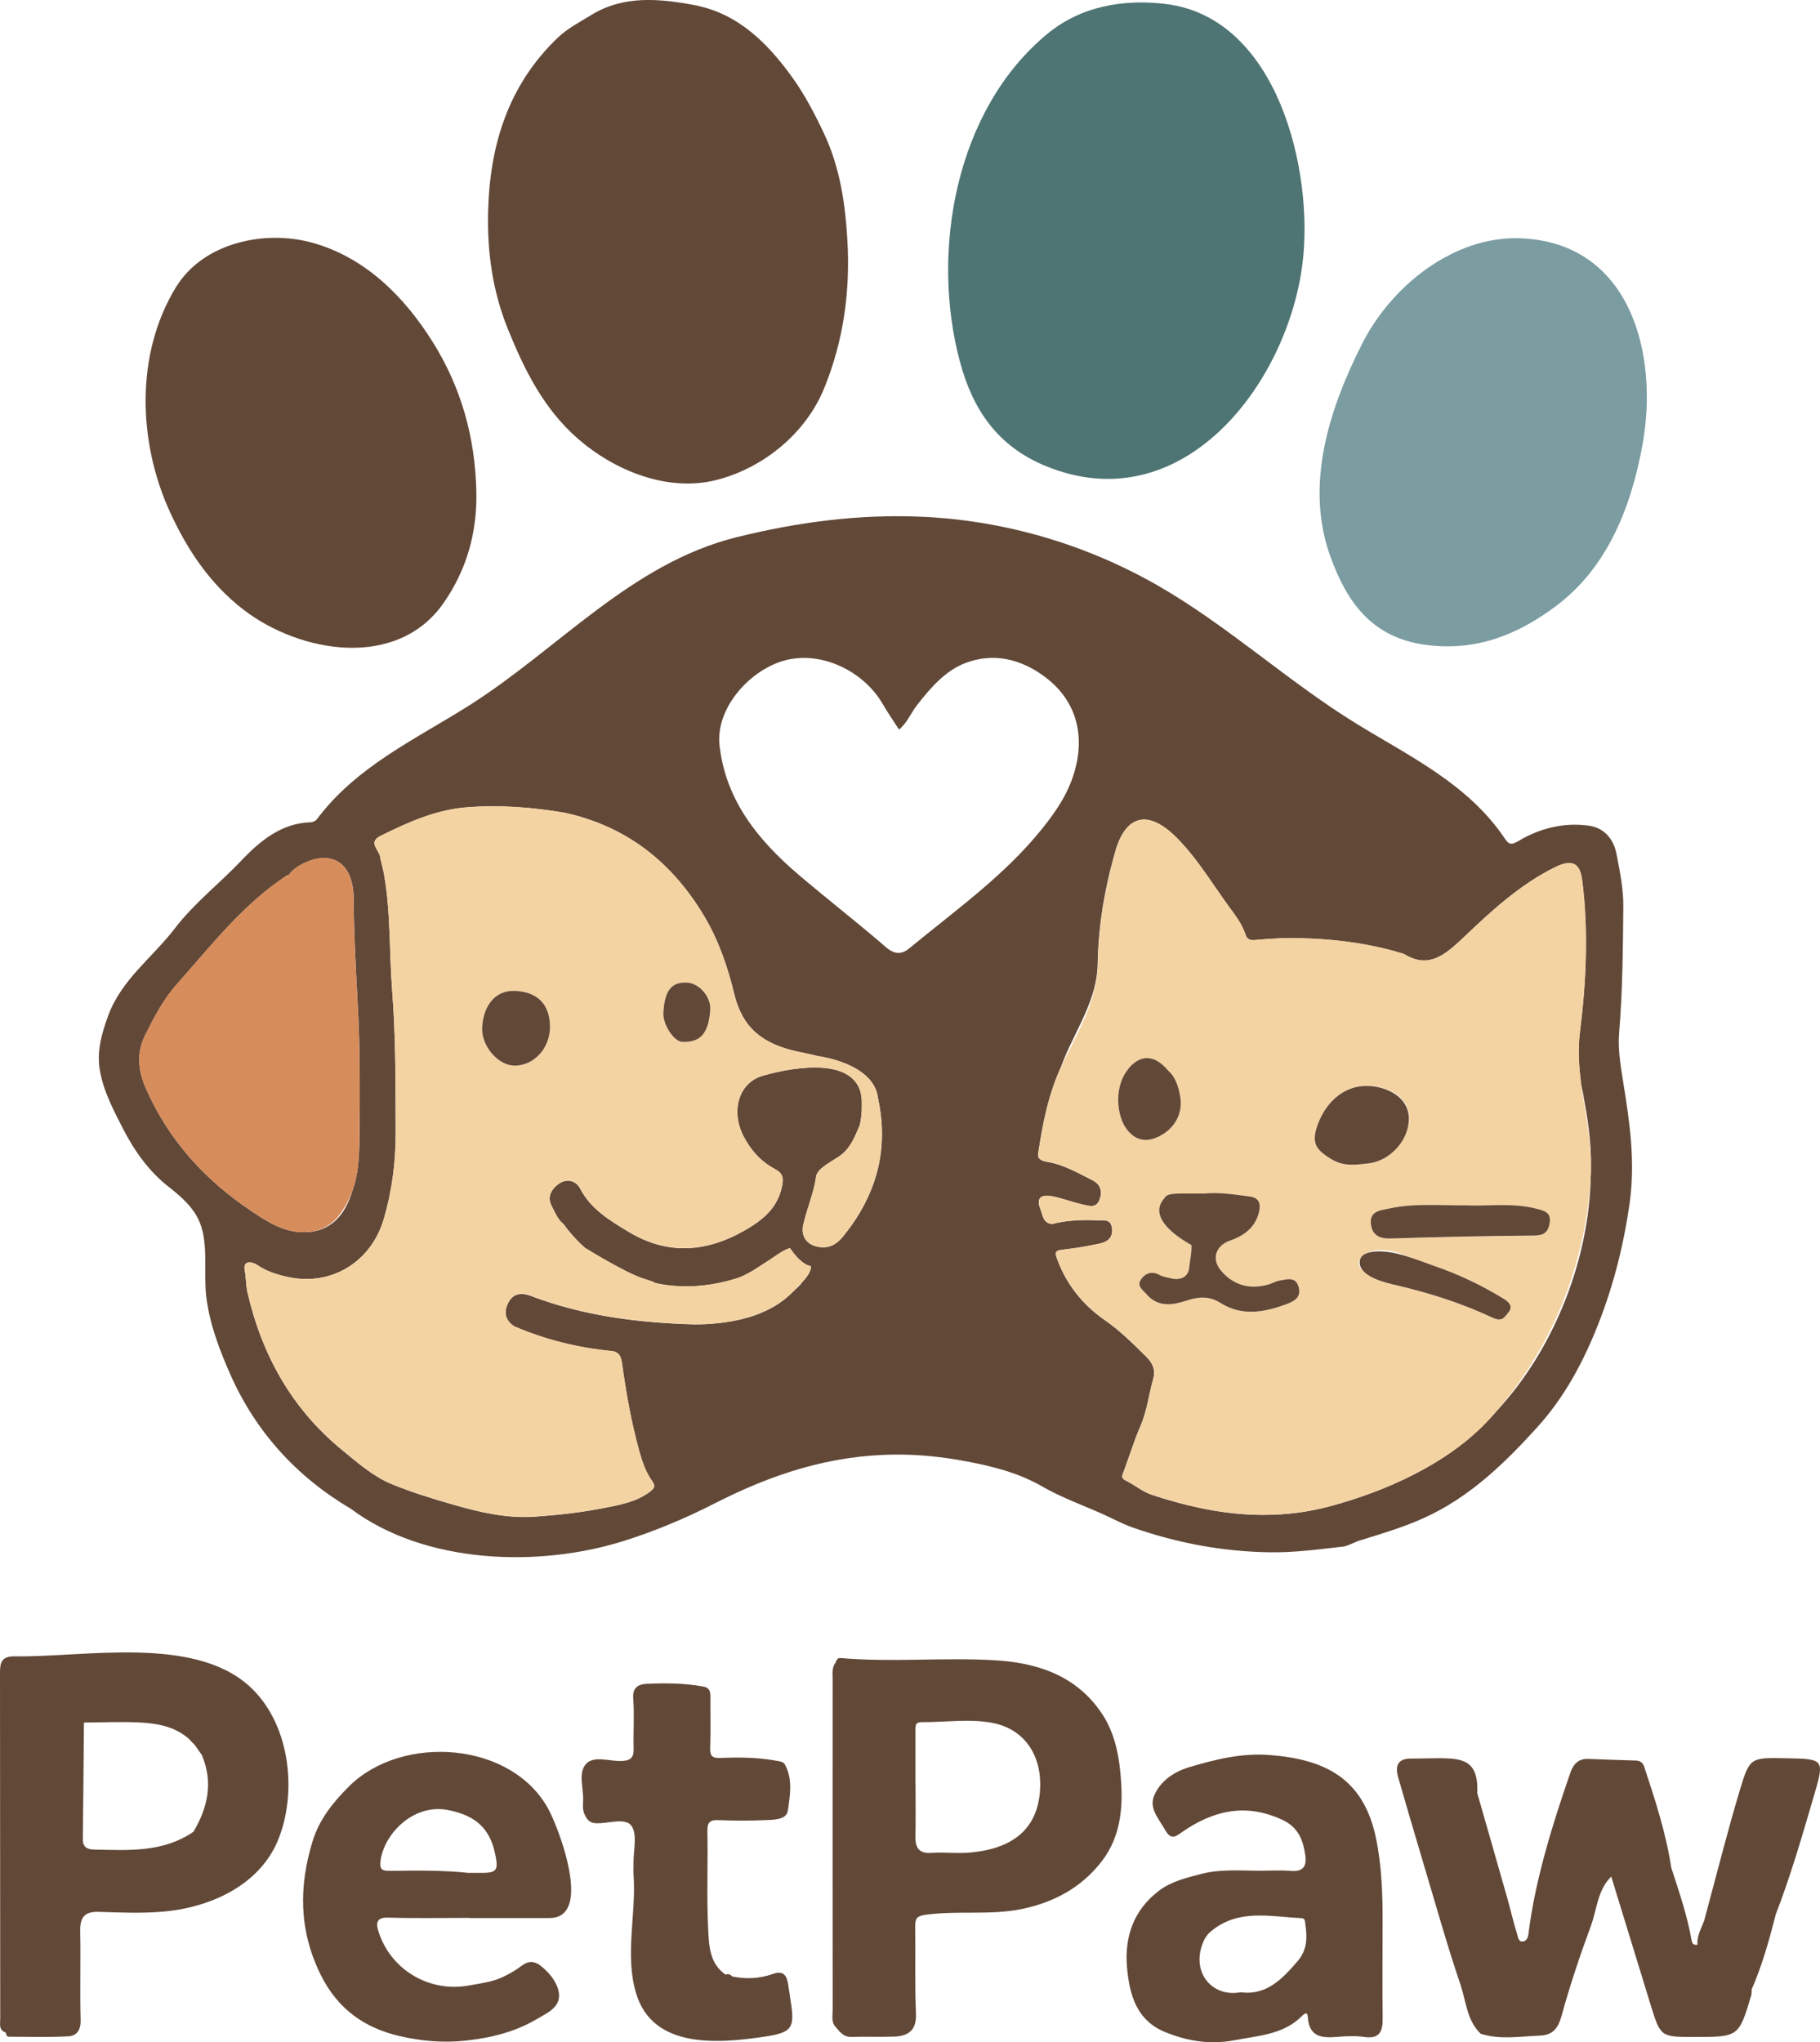 <svg width="230" height="258" viewBox="0 0 230 258" fill="none" xmlns="http://www.w3.org/2000/svg">
<g clip-path="url(#clip0_28_118)">
<path d="M15.477 142.46C16.931 145.315 18.761 147.927 21.263 149.89C22.86 151.143 24.525 152.573 25.28 154.516C26.355 157.282 25.712 160.85 26.065 163.792C26.475 167.207 27.707 170.457 29.086 173.586C32.276 180.824 37.443 186.539 44.326 190.599C53.694 197.605 68.058 198.059 78.838 194.667C82.724 193.444 86.616 191.819 90.235 189.969C97.539 186.235 104.874 183.819 113.166 183.759C116.135 183.736 119.069 184.044 121.959 184.584C125.329 185.211 128.643 186.021 131.702 187.785C134.137 189.188 136.831 190.145 139.412 191.301C140.663 191.868 141.881 192.532 143.169 192.982C148.806 194.948 154.607 196.033 160.593 196.104C163.696 196.142 166.755 195.718 169.825 195.372C170.539 195.222 171.151 194.821 171.854 194.607C174.578 193.77 177.328 192.948 179.917 191.781C185.67 189.192 190.119 184.888 194.289 180.284C197.773 176.438 200.158 171.924 202.03 167.143C203.905 162.348 205.175 157.323 205.911 152.231C206.696 146.79 205.975 141.938 205.107 136.557C204.788 134.587 204.449 132.493 204.615 130.49C205.054 125.165 205.088 119.945 205.145 114.587C205.171 112.298 204.705 110.069 204.277 107.859C203.927 106.05 202.77 104.568 200.748 104.302C197.596 103.881 194.586 104.639 191.922 106.23C190.881 106.853 190.63 106.613 190.145 105.896C185.516 99.045 178.23 95.607 171.425 91.431C162.873 86.181 155.126 79.022 146.314 73.971C137.289 68.8 127.11 65.791 116.713 65.292C108.71 64.909 100.827 65.945 93.053 67.877C79.755 71.183 70.565 81.979 59.375 89.067C52.563 93.382 45.059 96.778 40.043 103.502C39.885 103.713 39.524 103.874 39.25 103.881C35.474 103.986 32.724 106.373 30.454 108.763C27.711 111.653 24.529 114.099 22.082 117.3C19.279 120.966 15.353 123.735 13.673 128.31C12.813 130.651 12.174 132.944 12.655 135.432C13.14 137.949 14.32 140.197 15.477 142.46ZM140.911 107.66C142.223 102.951 145.048 102.249 148.569 105.716C151.271 108.377 153.194 111.683 155.43 114.722C156.181 115.743 156.963 116.786 157.376 118.032C157.5 118.411 157.677 118.643 158.019 118.73L158.015 118.733C158.019 118.733 158.026 118.733 158.03 118.733C158.184 118.771 158.368 118.782 158.601 118.76C159.665 118.658 160.724 118.583 161.784 118.535C169.287 118.366 174.649 119.642 177.418 120.523C178.193 121 178.899 121.251 179.568 121.319C181.518 121.521 183.119 120.174 184.982 118.403C188.45 115.097 192.054 111.769 196.461 109.585C198.607 108.523 199.655 108.936 199.948 111.27C200.737 117.615 200.452 124.047 199.655 130.373C199.369 132.625 199.527 134.85 199.82 137.06C199.91 137.428 199.993 137.792 200.057 138.141C200.613 141.192 201.128 144.272 201.041 147.387C201.041 147.541 201.038 147.694 201.038 147.848C201.038 147.95 201.038 148.055 201.034 148.156C200.97 158.775 196.487 170.419 189.04 178.359C188.292 179.222 187.507 180.051 186.669 180.828C184.637 182.716 182.337 184.273 179.913 185.612C176.618 187.432 173.105 188.825 169.498 189.886C169.077 190.01 168.66 190.13 168.235 190.247C165.323 191.042 162.453 191.387 159.616 191.384C155.359 191.376 151.173 190.573 147.006 189.305C146.544 189.162 146.081 189.016 145.616 188.866C144.409 188.468 143.384 187.601 142.253 187.035C142.208 187.012 142.17 186.99 142.132 186.971C142.023 186.903 141.948 186.839 141.899 186.768C141.832 186.678 141.809 186.581 141.813 186.483C141.813 186.457 141.817 186.434 141.821 186.408C141.824 186.382 141.832 186.359 141.836 186.333C141.854 186.258 141.884 186.175 141.918 186.093C141.952 186.01 141.99 185.924 142.023 185.838C142.73 183.946 143.316 182.003 144.12 180.153C144.962 178.213 145.176 176.13 145.747 174.134C146.029 173.151 145.713 172.25 144.898 171.447C143.226 169.796 141.584 168.141 139.634 166.787C136.838 164.85 134.775 162.299 133.592 159.06C133.295 158.254 133.314 157.984 134.246 157.882C135.824 157.706 137.402 157.451 138.95 157.109C139.882 156.903 140.66 156.434 140.524 155.199C140.385 153.938 139.461 154.201 138.702 154.167C137.74 154.126 136.782 154.119 135.827 154.186C135.35 154.22 134.877 154.269 134.4 154.34C134.163 154.377 133.926 154.419 133.689 154.464C133.453 154.513 133.22 154.565 132.983 154.625C131.811 154.569 131.796 153.563 131.491 152.801C130.834 151.162 131.751 150.884 133.043 151.147C134.279 151.398 135.471 151.86 136.703 152.141C137.515 152.329 138.522 152.719 138.942 151.571C139.318 150.543 139.134 149.634 137.992 149.072C136.158 148.163 134.385 147.105 132.322 146.783C132.209 146.764 132.1 146.741 131.991 146.711C131.897 146.685 131.807 146.655 131.724 146.618C131.706 146.61 131.687 146.603 131.672 146.595C131.653 146.587 131.638 146.576 131.619 146.565C131.574 146.542 131.529 146.52 131.491 146.49C131.476 146.482 131.469 146.467 131.454 146.46C131.412 146.43 131.375 146.4 131.341 146.362C131.334 146.355 131.33 146.344 131.322 146.336C131.288 146.295 131.258 146.257 131.236 146.212C131.225 146.19 131.221 146.163 131.213 146.141C131.202 146.103 131.187 146.07 131.18 146.032C131.176 146.01 131.18 145.98 131.18 145.953C131.18 145.908 131.172 145.867 131.18 145.818C131.758 141.916 132.472 138.343 134.065 134.797C134.2 134.448 134.336 134.096 134.479 133.751C136.094 129.844 138.653 126.163 138.709 121.792C138.713 121.578 138.724 121.36 138.732 121.146C138.792 118.977 138.999 116.816 139.341 114.67C139.472 113.852 139.626 113.037 139.792 112.223C139.931 111.54 140.081 110.861 140.242 110.185C140.468 109.337 140.678 108.497 140.911 107.66ZM98.734 83.562C98.787 83.547 98.835 83.528 98.888 83.513C103.634 82.069 109.097 84.737 111.513 88.876C112.167 89.998 112.907 91.071 113.61 92.166C114.628 91.348 115.083 90.11 115.86 89.116C117.566 86.924 119.449 84.729 122.015 83.754C125.585 82.403 129.094 83.262 132.145 85.581C135.846 88.395 137.112 92.545 135.873 97.187C135.099 100.088 133.532 102.407 131.717 104.669C126.93 110.639 120.711 115.015 114.887 119.825C113.302 121.135 112.22 119.867 111.19 118.996C107.838 116.148 104.37 113.435 101.026 110.594C95.954 106.287 91.749 101.266 90.937 94.23C90.393 89.585 94.522 84.928 98.734 83.562ZM49.564 125.184C49.181 120.287 49.392 115.349 48.538 110.489C48.508 110.313 48.471 110.133 48.433 109.957C48.373 109.69 48.309 109.427 48.245 109.165C48.178 108.902 48.114 108.636 48.05 108.373C47.975 108.358 47.9 108.339 47.832 108.321C47.9 108.343 47.971 108.358 48.05 108.373C48.046 107.442 46.363 106.452 48.121 105.585C51.571 103.885 55.054 102.305 58.977 101.994C63.155 101.664 67.284 101.986 71.399 102.688C79.255 104.418 85.001 109 89.04 115.822C90.832 118.85 91.963 122.148 92.786 125.563C93.823 129.867 96.374 131.878 100.748 132.842C101.176 132.936 101.616 133.026 102.056 133.12C102.495 133.214 102.939 133.311 103.378 133.428C103.378 133.428 110.457 134.283 110.957 138.749C112.374 145.3 110.732 150.978 106.632 156.1C105.918 156.989 105.11 157.642 103.833 157.567C102.15 157.466 101.143 156.355 101.511 154.726C101.977 152.674 102.837 150.749 103.142 148.61C103.277 147.664 104.911 146.843 105.975 146.137C107.455 145.154 108.007 143.661 108.654 142.145C108.654 142.145 108.849 141.375 108.898 140.347C108.905 140.19 108.909 140.025 108.909 139.856C108.909 139.773 108.905 139.687 108.905 139.601C108.947 138.632 108.781 137.848 108.458 137.218C108.361 137.03 108.248 136.858 108.124 136.696C108.037 136.584 107.944 136.475 107.846 136.377C104.806 133.255 96.284 135.938 96.284 135.942C93.365 136.846 92.324 140.343 93.958 143.537C94.864 145.308 96.171 146.76 97.911 147.679C98.982 148.246 99.042 148.873 98.824 149.901C98.257 152.58 96.483 154.07 94.21 155.387C89.247 158.261 84.302 158.584 79.372 155.582C77.061 154.175 74.668 152.775 73.323 150.171C72.778 149.117 71.575 148.839 70.572 149.586C69.731 150.212 69.099 151.184 69.697 152.314C70.129 153.132 70.418 154.002 71.226 154.659C72.09 155.856 73.037 156.873 74.021 157.728L74.025 157.713C74.025 157.713 79.004 160.79 81.194 161.492C83.494 162.227 82.54 162.036 82.54 162.036C83.903 162.359 84.787 162.415 84.787 162.415C87.507 162.704 90.261 162.37 92.974 161.541C93.485 161.383 93.973 161.162 94.458 160.91C94.702 160.783 94.943 160.648 95.183 160.501C95.217 160.483 95.251 160.464 95.285 160.441C95.356 160.396 95.431 160.351 95.503 160.303C95.83 160.1 96.153 159.89 96.472 159.676C96.806 159.454 97.141 159.233 97.475 159.019C97.953 158.715 99.087 157.841 99.839 157.695C100.293 158.381 101.323 159.743 102.458 159.969C102.544 160.573 101.988 161.319 101.372 161.991C101.105 162.419 100.549 162.832 100.278 163.113C99.155 164.295 97.877 165.109 96.51 165.717C96.119 165.89 95.721 166.047 95.315 166.19C95.044 166.288 94.766 166.37 94.488 166.453C91.99 167.177 89.423 167.316 87.796 167.316C80.717 167.121 73.743 166.265 67.025 163.695C65.962 163.289 64.865 163.368 64.26 164.524C63.636 165.71 63.782 166.794 65.007 167.575C68.938 169.263 73.041 170.273 77.298 170.685C78.098 170.764 78.47 171.233 78.594 172.156C79.113 175.935 79.778 179.695 80.8 183.38C81.161 184.678 81.604 185.961 82.382 187.065C82.878 187.77 82.724 188.014 82.066 188.502C80.349 189.774 78.309 190.115 76.347 190.506C73.469 191.076 70.527 191.402 67.596 191.609C64.057 191.856 60.626 191.053 57.237 190.078C54.629 189.327 52.003 188.513 49.523 187.504C47.175 186.543 45.123 184.742 43.12 183.095C36.823 177.894 33.08 171.128 31.269 163.244C31.067 162.355 31.112 161.432 30.931 160.516C30.653 159.102 31.942 159.421 32.487 159.792C33.674 160.61 34.94 161.004 36.323 161.312C41.824 162.543 46.893 159.447 48.49 154.029C49.572 150.359 50.019 146.681 50.004 142.861C49.978 136.963 50.023 131.056 49.564 125.184ZM18.332 130.797C19.467 128.52 20.625 126.28 22.33 124.362C23.679 122.846 24.994 121.3 26.332 119.777C29.278 116.426 32.34 113.195 36.128 110.688C36.222 110.621 36.327 110.583 36.443 110.576C36.44 110.583 36.44 110.591 36.436 110.598C36.752 110.159 37.142 109.81 37.571 109.521C38.003 109.232 38.472 109.003 38.942 108.816C42.046 107.578 44.683 109.03 44.691 113.615C44.695 114.992 44.725 116.366 44.77 117.743C44.796 118.508 44.826 119.274 44.86 120.039C44.894 120.808 44.931 121.581 44.969 122.351C44.98 122.58 44.992 122.812 45.003 123.045C45.093 124.794 45.191 126.546 45.277 128.295C45.318 129.143 45.349 129.994 45.375 130.842C45.379 131.026 45.386 131.206 45.39 131.39C45.412 132.212 45.427 133.034 45.439 133.856C45.442 133.998 45.442 134.137 45.442 134.28C45.45 135.019 45.457 135.758 45.457 136.497C45.457 136.666 45.457 136.835 45.457 137.004C45.457 137.777 45.457 138.554 45.454 139.327C45.454 139.428 45.454 139.533 45.454 139.634C45.446 140.839 45.472 142.359 45.42 143.976C45.39 146.257 45.266 148.396 44.533 150.449C43.635 153.402 41.869 155.668 38.408 155.668C38.209 155.668 38.01 155.665 37.803 155.653C37.394 155.623 36.999 155.556 36.609 155.458C36.323 155.387 36.038 155.304 35.76 155.207C35.707 155.188 35.658 155.169 35.605 155.147C35.267 155.019 34.933 154.873 34.606 154.711C34.459 154.636 34.313 154.561 34.166 154.483C33.772 154.272 33.389 154.04 33.009 153.803C32.859 153.71 32.705 153.612 32.558 153.514C32.475 153.462 32.397 153.409 32.318 153.357C32.126 153.229 31.934 153.102 31.743 152.974C25.866 149.045 21.244 143.957 18.408 137.428C17.483 135.304 17.209 133.06 18.332 130.797Z" fill="#624837"/>
<path d="M73.026 55.419C77.644 59.449 84.362 62.2 90.517 60.642C96.465 59.138 101.819 54.751 104.141 49.078C106.625 43.006 107.466 36.725 107.083 30.256C106.809 25.651 106.136 21.111 104.126 16.852C102.98 14.424 101.748 12.056 100.196 9.88C97.04 5.463 93.252 1.67 87.698 0.634C83.329 -0.18 78.808 -0.619 74.709 1.902C73.251 2.799 71.718 3.58 70.444 4.803C64.181 10.811 61.885 18.424 61.682 26.77C61.558 31.828 62.249 36.807 64.196 41.603C66.296 46.785 68.735 51.678 73.026 55.419Z" fill="#624837"/>
<path d="M132.16 58.879C149.362 65.93 162.655 48.62 164.594 33.344C166.067 21.741 161.524 2.203 147.291 0.499C141.967 -0.139 136.624 0.777 132.401 4.244C120.719 13.835 117.555 31.809 121.331 45.776C122.966 51.821 126.122 56.406 132.16 58.879Z" fill="#4F7474"/>
<path d="M30.811 77.052C37.954 82.523 50.184 84.609 56.057 76.177C58.969 71.997 60.307 67.296 60.198 62.121C60.055 55.273 58.285 48.935 54.659 43.164C51.079 37.46 46.145 32.518 39.494 30.672C33.468 28.998 25.708 30.631 22.248 36.263C17.066 44.695 17.438 55.873 21.481 64.684C23.657 69.423 26.494 73.742 30.811 77.052Z" fill="#624837"/>
<path d="M180.24 81.476C186.594 82.301 191.836 80.162 196.66 76.545C203.191 71.645 206.148 63.978 207.568 56.196C209.65 44.789 206.091 30.601 192.095 30.102C183.705 29.802 175.822 36.139 172.147 43.404C168.032 51.535 164.846 61.168 168.104 70.245C170.178 76.012 173.319 80.575 180.24 81.476Z" fill="#7B9CA1"/>
<path d="M139.168 216.356C135.918 211.605 131.003 210.044 125.634 209.737C119.163 209.365 112.663 210.029 106.185 209.459C105.862 209.429 105.689 209.744 105.588 210.044C105.092 210.697 105.227 211.466 105.223 212.194C105.216 226.093 105.216 239.996 105.227 253.895C105.227 254.563 105.05 255.272 105.464 255.899C106.05 256.567 106.508 257.358 107.613 257.325C109.424 257.265 111.239 257.358 113.05 257.283C114.846 257.208 115.838 256.439 115.752 254.379C115.601 250.702 115.706 247.013 115.661 243.332C115.65 242.364 115.868 242.045 116.969 241.895C121.027 241.336 125.156 241.996 129.173 241.159C133.205 240.319 136.692 238.446 139.247 235.118C141.858 231.714 141.963 227.699 141.565 223.741C141.317 221.178 140.682 218.57 139.168 216.356ZM131.413 226.431C130.947 231.853 126.93 233.658 122.586 234.037C120.974 234.18 119.336 233.973 117.717 234.078C116.101 234.184 115.658 233.407 115.688 231.977C115.729 229.793 115.699 227.609 115.699 225.429C115.695 225.429 115.695 225.429 115.691 225.429C115.691 223.185 115.691 220.938 115.691 218.694C115.691 218.135 115.594 217.553 116.48 217.56C119.528 217.583 122.676 217.08 125.596 217.692C129.474 218.506 131.811 221.816 131.413 226.431Z" fill="#624837"/>
<path d="M31.483 212.99C24.382 206.6 10.679 209.369 1.886 209.249C0.267 209.226 0 209.943 0 211.253C0.015 225.849 0.011 240.45 0.03 255.047C0.03 255.674 -0.192 256.477 0.729 256.769C0.77 257.017 0.834 257.302 1.135 257.302C3.633 257.31 6.136 257.385 8.627 257.25C9.69 257.193 10.228 256.469 10.19 255.193C10.085 251.452 10.213 247.707 10.134 243.966C10.096 242.225 10.686 241.463 12.497 241.527C15.18 241.617 17.882 241.73 20.549 241.504C26.505 241.009 32.979 238.172 35.271 232.127C37.612 225.973 36.533 217.534 31.483 212.99ZM24.438 231.414C20.583 234.063 16.195 233.744 11.851 233.654C10.998 233.636 10.449 233.328 10.464 232.322C10.532 227.418 10.562 222.514 10.607 217.609C12.971 217.598 15.342 217.482 17.701 217.605C19.881 217.722 22.045 218.101 23.8 219.609L23.893 219.703C24.104 219.921 24.311 220.135 24.521 220.352L24.63 220.472C24.923 220.885 25.216 221.302 25.509 221.714C26.96 225.148 26.276 228.345 24.438 231.414Z" fill="#624837"/>
<path d="M174.724 243.336C174.743 239.624 174.645 235.902 173.901 232.277C172.331 224.592 167.371 222.243 160.409 221.711C156.914 221.44 153.547 222.277 150.256 223.26C148.389 223.819 146.626 224.986 145.852 226.851C145.183 228.465 146.431 229.733 147.212 231.133C147.986 232.525 148.573 232.011 149.335 231.478C153.311 228.705 157.448 227.741 162.077 229.913C164.076 230.851 164.677 232.446 164.951 234.36C165.15 235.741 164.715 236.487 163.133 236.356C161.765 236.244 160.378 236.334 159.003 236.334C156.583 236.315 154.122 236.124 151.77 236.743C149.944 237.223 148.02 237.677 146.48 238.844C143.256 241.291 142.076 244.679 142.433 248.611C142.745 252.06 143.658 255.264 147.276 256.728C150.079 257.861 152.946 258.338 156.031 257.741C159.041 257.156 162.163 257.047 164.508 254.713C164.966 254.255 165.229 254.15 165.282 254.886C165.462 257.377 167.104 257.486 169.032 257.317C170.152 257.22 171.301 257.174 172.406 257.332C174.371 257.614 174.754 256.612 174.732 254.964C174.691 251.088 174.709 247.212 174.724 243.336ZM163.978 247.763C162.028 250.034 160.025 252.116 156.779 251.685C153.029 252.371 150.425 248.972 152.112 245.212C152.375 244.623 152.71 244.232 153.224 243.831C156.677 241.125 160.6 242.154 164.421 242.315C164.97 242.337 164.902 242.728 164.959 243.099C165.218 244.784 165.196 246.349 163.978 247.763Z" fill="#624837"/>
<path d="M70.287 230.739C69.937 229.853 69.606 229.129 69.366 228.671C64.801 219.999 50.842 218.986 44.112 225.669C42.038 227.729 40.332 229.906 39.509 232.585C37.77 238.266 37.747 243.808 40.501 249.422C42.669 253.842 46.1 256.203 50.515 257.223C53.183 257.839 55.963 258.109 58.853 257.794C62.103 257.437 65.086 256.694 67.859 255.062C69.298 254.214 71.177 253.452 70.516 251.257C70.17 250.109 69.287 249.099 68.303 248.323C67.57 247.745 66.788 247.681 65.954 248.315C65.184 248.897 64.331 249.4 63.452 249.801C62.137 250.405 60.69 250.563 59.277 250.825C54.302 251.756 49.286 248.874 47.776 243.838C47.505 242.934 47.629 242.214 49.004 242.255C52.443 242.356 55.884 242.289 59.326 242.289C59.326 242.296 59.326 242.3 59.326 242.307C62.704 242.307 66.082 242.311 69.456 242.307C73.939 242.307 71.902 234.829 70.287 230.739ZM60.592 236.6C60.157 236.593 59.721 236.6 59.176 236.6C55.997 236.259 52.702 236.311 49.407 236.349C48.324 236.36 47.889 236.281 48.121 234.866C48.666 231.572 52.315 227.763 56.73 228.682C60.066 229.377 61.862 230.941 62.55 234.097C63.038 236.345 62.813 236.634 60.592 236.6Z" fill="#624837"/>
<path d="M225.63 222.12C221.26 222.041 221.117 221.996 219.881 226.112C218.273 231.471 216.917 236.9 215.451 242.304C215.414 242.435 215.376 242.566 215.342 242.698C214.966 243.666 214.429 244.589 214.512 245.685C214.083 245.737 213.858 245.617 213.772 245.118C213.219 241.97 212.182 238.957 211.198 235.925C210.54 231.564 209.169 227.399 207.797 223.23C207.621 222.694 207.294 222.431 206.723 222.412C204.735 222.352 202.744 222.288 200.76 222.206C199.501 222.153 198.855 222.81 198.46 223.936C196.228 230.334 193.974 237.591 193.158 244.311C193.098 244.799 192.91 245.212 192.456 245.268C191.87 245.343 191.836 244.671 191.734 244.36C191.253 242.863 190.915 241.324 190.487 239.812C189.232 235.388 187.958 230.971 186.692 226.551C186.793 223.579 185.952 222.367 183.4 222.172C181.724 222.045 180.034 222.176 178.347 222.161C176.592 222.142 176.287 223.125 176.697 224.547C177.723 228.116 178.771 231.681 179.834 235.238C181.386 240.42 182.84 245.64 184.576 250.758C185.286 252.848 185.365 255.257 187.128 256.934C189.592 257.707 192.099 257.253 194.59 257.163C196.206 257.103 196.897 256.274 197.34 254.66C198.392 250.822 199.67 247.039 201.045 243.302C201.819 241.201 201.872 238.776 203.619 237.069C205.269 242.439 206.914 247.805 208.564 253.174C209.845 257.336 209.845 257.336 214.102 257.332C219.727 257.332 219.731 257.332 221.305 252.09C221.377 251.857 221.354 251.595 221.373 251.347C221.365 251.351 221.362 251.354 221.354 251.354C222.677 248.319 223.567 245.148 224.383 241.951L224.353 241.989C226.273 237.054 227.734 231.97 229.226 226.896C230.594 222.213 230.579 222.21 225.63 222.12Z" fill="#624837"/>
<path d="M99.583 250.57C99.392 249.478 98.93 248.93 97.671 249.373C96.002 249.962 94.263 250.06 92.516 249.681C92.301 249.415 92.031 249.339 91.697 249.456C89.641 248.052 89.6 245.756 89.495 243.707C89.284 239.591 89.48 235.459 89.393 231.335C89.367 230.09 89.829 229.898 90.911 229.943C92.786 230.026 94.669 230.018 96.543 229.947C97.682 229.902 99.384 229.932 99.557 228.761C99.831 226.874 100.218 224.81 99.204 222.938C98.978 222.517 98.509 222.514 98.062 222.431C95.724 221.999 93.368 221.996 91.016 222.086C90.036 222.123 89.713 221.842 89.746 220.84C89.822 218.716 89.758 216.592 89.776 214.465C89.784 213.789 89.731 213.219 88.905 213.069C86.507 212.63 84.08 212.607 81.664 212.727C80.687 212.776 79.917 213.174 80.022 214.558C80.187 216.671 80.015 218.806 80.075 220.93C80.109 222.086 79.635 222.431 78.527 222.469C76.994 222.521 75.025 221.741 74.037 222.863C73.022 224.007 73.785 225.973 73.691 227.579C73.657 228.123 73.619 228.671 73.879 229.223C74.194 229.891 74.506 230.307 75.363 230.334C76.896 230.379 79.049 229.587 79.804 230.664C80.575 231.759 80.033 233.782 80.06 235.403C80.067 235.902 80.033 236.405 80.067 236.904C80.42 241.827 78.929 246.979 80.387 251.82C82.502 258.852 90.697 258.176 96.623 257.295C100.226 256.758 100.455 256.143 99.888 252.604C99.779 251.925 99.704 251.246 99.583 250.57Z" fill="#624837"/>
<path d="M139.367 114.662C139.025 116.808 138.818 118.97 138.758 121.139C138.751 121.353 138.74 121.566 138.736 121.784C138.687 125.368 137.154 128.655 135.557 131.818C135.226 132.471 134.896 133.12 134.573 133.762C134.403 134.103 134.242 134.445 134.088 134.786C132.495 138.332 131.781 141.905 131.202 145.807C131.195 145.856 131.198 145.897 131.202 145.942C131.202 145.968 131.198 145.998 131.202 146.021C131.21 146.062 131.225 146.096 131.236 146.13C131.243 146.152 131.247 146.182 131.258 146.201C131.281 146.246 131.311 146.287 131.345 146.325C131.352 146.332 131.356 146.344 131.364 146.351C131.397 146.385 131.435 146.415 131.476 146.449C131.488 146.46 131.499 146.471 131.514 146.479C131.555 146.505 131.6 146.527 131.642 146.554C131.661 146.561 131.676 146.573 131.694 146.584C131.709 146.591 131.732 146.599 131.747 146.606C131.833 146.644 131.924 146.674 132.014 146.7C132.123 146.73 132.232 146.756 132.344 146.771C134.407 147.098 136.181 148.152 138.014 149.06C139.153 149.623 139.341 150.531 138.965 151.559C138.544 152.711 137.537 152.317 136.726 152.13C135.493 151.848 134.302 151.387 133.066 151.135C131.773 150.869 130.856 151.15 131.514 152.79C131.818 153.552 131.833 154.558 133.006 154.614C133.242 154.554 133.475 154.501 133.712 154.453C133.949 154.404 134.185 154.362 134.422 154.329C134.896 154.257 135.373 154.205 135.85 154.175C136.804 154.107 137.763 154.115 138.724 154.156C139.483 154.19 140.408 153.927 140.547 155.188C140.686 156.423 139.904 156.892 138.972 157.098C137.421 157.439 135.846 157.695 134.268 157.871C133.336 157.976 133.318 158.242 133.614 159.049C134.798 162.288 136.861 164.839 139.656 166.775C141.61 168.126 143.248 169.781 144.92 171.436C145.736 172.243 146.048 173.139 145.77 174.123C145.199 176.119 144.984 178.205 144.143 180.141C143.339 181.991 142.752 183.935 142.046 185.826C142.012 185.916 141.975 185.999 141.941 186.082C141.907 186.164 141.877 186.243 141.858 186.322C141.851 186.348 141.847 186.374 141.843 186.397C141.839 186.423 141.836 186.445 141.836 186.472C141.832 186.569 141.854 186.663 141.922 186.757C141.975 186.824 142.05 186.892 142.155 186.96C142.193 186.982 142.23 187.005 142.275 187.023C143.406 187.59 144.432 188.457 145.638 188.855C146.1 189.008 146.562 189.155 147.028 189.294C151.195 190.566 155.381 191.365 159.638 191.372C162.475 191.376 165.342 191.031 168.258 190.235C168.679 190.119 169.1 189.999 169.52 189.875C173.128 188.81 176.641 187.421 179.936 185.601C182.36 184.262 184.659 182.701 186.692 180.817C187.53 180.04 188.315 179.211 189.063 178.348C189.209 178.179 189.36 178.006 189.502 177.834C196.548 169.38 200.523 159.124 201.057 148.145C201.057 148.043 201.057 147.938 201.06 147.837C201.06 147.683 201.064 147.529 201.064 147.376C201.087 143.923 200.298 140.501 199.839 137.049C199.546 134.835 199.388 132.614 199.674 130.362C200.47 124.039 200.756 117.608 199.967 111.259C199.678 108.925 198.625 108.512 196.48 109.574C192.073 111.758 188.469 115.086 185.001 118.392C183.141 120.167 181.537 121.51 179.587 121.308C178.918 121.24 178.211 120.989 177.437 120.512C174.668 119.63 169.306 118.354 161.803 118.523C160.743 118.572 159.68 118.647 158.62 118.748C158.387 118.771 158.203 118.76 158.049 118.722C158.045 118.722 158.038 118.722 158.034 118.722L158.038 118.718C157.692 118.632 157.519 118.399 157.395 118.02C156.986 116.771 156.2 115.732 155.449 114.711C153.209 111.671 151.289 108.369 148.588 105.705C145.067 102.238 142.241 102.943 140.93 107.649C140.697 108.482 140.487 109.322 140.284 110.167C140.122 110.842 139.972 111.525 139.833 112.204C139.653 113.03 139.495 113.844 139.367 114.662ZM190.603 165.815C190.13 166.366 189.882 167.061 188.571 166.445C184.727 164.637 180.654 163.342 176.487 162.37C175.209 162.074 173.684 161.653 172.594 160.854C170.606 159.398 172.335 158.077 174.131 157.935C176.291 157.762 178.441 159.034 180.443 159.668C183.78 160.727 186.97 162.216 189.957 164.04C190.6 164.43 191.314 164.989 190.603 165.815ZM185.238 152.276C188.071 152.411 191.129 151.92 194.128 152.696C195.06 152.937 196.052 153.102 195.837 154.483C195.657 155.638 195.139 156.081 193.88 156.092C187.827 156.141 181.777 156.269 175.728 156.464C174.296 156.509 173.413 156.029 173.244 154.659C173.034 152.963 174.488 152.914 175.577 152.674C178.707 151.987 181.886 152.306 185.238 152.276ZM166.469 142.22C167.27 139.901 168.976 137.811 171.474 137.304C174.251 136.741 177.982 137.995 178.076 141.128C178.208 143.267 176.167 146.591 172.989 146.967C171.407 147.154 169.859 147.409 168.277 146.46C166.263 145.244 165.725 144.381 166.469 142.22ZM152.21 150.786C153.897 150.588 155.922 150.899 157.951 151.162C159.176 151.319 159.319 152.152 159.109 153.094C158.661 155.079 157.155 156.145 155.396 156.749C153.675 157.342 153.067 159.015 154.246 160.46C155.794 162.351 157.921 162.982 160.352 162.258C160.818 162.119 161.258 161.849 161.731 161.777C162.607 161.65 163.666 161.237 164.08 162.494C164.47 163.68 163.809 164.288 162.738 164.693C159.886 165.774 157.001 166.348 154.25 164.614C152.702 163.638 151.327 163.852 149.76 164.366C148.02 164.937 146.239 165.098 144.86 163.481C144.417 162.963 143.617 162.468 144.18 161.642C144.751 160.809 145.589 160.55 146.544 161.076C146.934 161.289 147.419 161.349 147.802 161.462C148.888 161.781 150.155 161.53 150.282 160.13C150.369 159.203 150.617 158.201 150.557 157.282C150.519 157.263 144.533 154.212 147.149 151.364L147.152 151.368C147.337 150.929 147.987 150.79 149.208 150.786C150.087 150.783 150.962 150.786 152.21 150.786ZM142.437 135.244C142.437 135.244 144.646 131.705 147.618 135.244C147.618 135.244 147.618 135.244 147.618 135.248C148.407 135.919 148.873 136.97 149.14 138.479C149.553 140.813 148.295 142.835 146.093 143.728C144.376 144.426 143.128 143.743 142.26 142.471C141.054 140.696 140.877 137.27 142.437 135.244Z" fill="#F4D3A3"/>
<path d="M36.327 161.312C34.944 161 33.678 160.606 32.49 159.792C31.946 159.421 30.657 159.102 30.935 160.516C31.115 161.436 31.066 162.355 31.273 163.244C33.084 171.128 36.823 177.894 43.128 183.076C45.13 184.723 47.186 186.524 49.531 187.485C52.007 188.498 54.633 189.309 57.245 190.059C60.63 191.035 64.064 191.834 67.604 191.59C70.534 191.387 73.477 191.057 76.355 190.487C78.316 190.1 80.356 189.755 82.074 188.483C82.727 187.999 82.885 187.755 82.389 187.046C81.615 185.943 81.172 184.659 80.807 183.361C79.782 179.676 79.117 175.92 78.602 172.138C78.474 171.214 78.102 170.742 77.305 170.667C73.048 170.254 68.945 169.244 65.015 167.556C63.794 166.775 63.647 165.687 64.267 164.505C64.876 163.349 65.969 163.271 67.033 163.676C73.751 166.246 80.725 167.102 87.804 167.297C89.434 167.297 92.001 167.158 94.496 166.434C94.774 166.348 95.048 166.265 95.322 166.171C95.728 166.029 96.126 165.871 96.517 165.698C97.885 165.094 99.162 164.28 100.286 163.094C100.579 162.783 100.992 162.393 101.379 161.972C101.995 161.301 102.552 160.554 102.465 159.95C101.327 159.725 100.297 158.359 99.846 157.676C99.095 157.826 97.96 158.696 97.483 159C97.148 159.214 96.814 159.436 96.48 159.657C96.16 159.871 95.837 160.081 95.51 160.284C95.439 160.329 95.364 160.378 95.292 160.423C95.258 160.441 95.225 160.46 95.191 160.483C94.95 160.625 94.71 160.76 94.466 160.892C93.985 161.147 93.492 161.368 92.981 161.522C90.269 162.355 87.514 162.689 84.794 162.396C84.794 162.396 83.911 162.34 82.547 162.017C82.547 162.017 83.501 162.209 81.202 161.473C79.011 160.772 74.033 157.695 74.033 157.695L74.021 157.713C73.037 156.858 72.09 155.841 71.226 154.644C70.418 153.987 70.129 153.117 69.697 152.299C69.099 151.165 69.73 150.197 70.572 149.571C71.575 148.824 72.778 149.098 73.323 150.156C74.668 152.76 77.061 154.16 79.372 155.567C84.298 158.569 89.243 158.246 94.21 155.372C96.48 154.059 98.257 152.565 98.824 149.886C99.042 148.858 98.982 148.231 97.911 147.664C96.175 146.741 94.864 145.293 93.958 143.522C92.324 140.328 93.365 136.831 96.284 135.927L96.28 135.923C96.28 135.923 104.802 133.244 107.842 136.366C107.94 136.467 108.034 136.572 108.12 136.685C108.244 136.846 108.361 137.019 108.455 137.206C108.778 137.837 108.943 138.621 108.902 139.589C108.905 139.676 108.905 139.762 108.905 139.844C108.905 140.013 108.902 140.178 108.894 140.336C108.845 141.364 108.65 142.133 108.65 142.133C108.004 143.649 107.451 145.147 105.971 146.126C104.904 146.831 103.273 147.653 103.138 148.599C102.833 150.738 101.973 152.663 101.507 154.715C101.139 156.34 102.146 157.454 103.829 157.556C105.107 157.631 105.915 156.982 106.628 156.089C110.728 150.97 112.37 145.293 110.953 138.737C110.453 134.272 103.374 133.417 103.374 133.417C102.935 133.3 102.491 133.203 102.052 133.109C101.612 133.015 101.173 132.929 100.744 132.831C96.371 131.867 93.819 129.856 92.782 125.552C91.959 122.137 90.828 118.838 89.036 115.81C84.997 108.988 79.252 104.407 71.395 102.677C67.281 101.975 63.151 101.649 58.973 101.983C55.05 102.294 51.567 103.874 48.118 105.574C46.355 106.441 48.042 107.431 48.046 108.362C48.11 108.628 48.174 108.891 48.242 109.154C48.309 109.416 48.373 109.683 48.429 109.945C48.467 110.122 48.505 110.298 48.535 110.478C49.388 115.338 49.177 120.276 49.56 125.173C50.019 131.045 49.974 136.951 50.004 142.846C50.023 146.666 49.572 150.344 48.49 154.013C46.897 159.447 41.828 162.543 36.327 161.312ZM86.891 124.141C88.416 124.246 89.874 125.994 89.757 127.578C89.54 130.561 88.499 131.735 86.188 131.615C85.155 131.563 83.764 129.42 83.836 127.991C83.975 125.124 84.873 123.998 86.891 124.141ZM65.214 125.188C67.953 125.356 69.516 126.899 69.498 129.78C69.482 132.512 67.333 134.752 64.861 134.614C62.888 134.505 60.81 132.111 60.927 129.795C61.047 127.462 62.279 125.011 65.214 125.188Z" fill="#F4D3A3"/>
<path d="M31.739 152.97C31.931 153.098 32.122 153.225 32.314 153.353C32.393 153.406 32.475 153.458 32.554 153.511C32.705 153.608 32.855 153.706 33.005 153.8C33.385 154.036 33.768 154.265 34.163 154.479C34.309 154.558 34.456 154.633 34.602 154.708C34.929 154.869 35.264 155.015 35.602 155.143C35.654 155.162 35.703 155.184 35.756 155.203C36.034 155.304 36.316 155.387 36.605 155.454C36.996 155.548 37.39 155.62 37.8 155.65C38.003 155.665 38.206 155.668 38.405 155.665C40.231 155.65 41.816 154.937 42.944 153.409C43.665 152.434 44.169 151.451 44.526 150.441C45.262 148.389 45.382 146.25 45.412 143.968C45.42 143.499 45.42 143.026 45.424 142.542C45.431 141.469 45.439 140.392 45.446 139.319C45.45 138.546 45.45 137.769 45.45 136.996C45.45 136.827 45.45 136.659 45.45 136.49C45.446 135.751 45.442 135.011 45.435 134.272C45.435 134.13 45.431 133.991 45.431 133.848C45.42 133.026 45.405 132.205 45.382 131.383C45.379 131.199 45.371 131.019 45.367 130.835C45.341 129.987 45.311 129.135 45.27 128.287C45.183 126.538 45.085 124.79 44.995 123.037C44.984 122.809 44.973 122.576 44.961 122.343C44.924 121.574 44.886 120.801 44.852 120.032C44.819 119.266 44.789 118.501 44.762 117.735C44.717 116.362 44.687 114.985 44.683 113.608C44.676 109.022 42.038 107.57 38.934 108.808C38.465 108.996 37.995 109.221 37.563 109.514C37.135 109.803 36.744 110.152 36.428 110.591C36.376 110.763 36.301 110.872 36.12 110.681C32.337 113.187 29.274 116.422 26.325 119.769C24.987 121.293 23.668 122.839 22.323 124.355C20.617 126.272 19.456 128.512 18.325 130.79C17.201 133.053 17.476 135.297 18.396 137.417C21.241 143.953 25.866 149.042 31.739 152.97Z" fill="#D78C5B"/>
<path d="M36.44 110.598C36.443 110.591 36.443 110.583 36.447 110.576C36.331 110.583 36.225 110.621 36.132 110.688C36.312 110.88 36.387 110.771 36.44 110.598Z" fill="#DBA963"/>
<path d="M147.156 151.364C144.537 154.209 150.523 157.259 150.56 157.278C150.624 158.197 150.372 159.196 150.286 160.126C150.155 161.526 148.892 161.777 147.806 161.458C147.423 161.346 146.938 161.289 146.547 161.072C145.593 160.546 144.755 160.809 144.184 161.638C143.62 162.46 144.421 162.955 144.864 163.477C146.243 165.094 148.024 164.933 149.764 164.363C151.334 163.845 152.706 163.631 154.254 164.61C157.004 166.344 159.89 165.77 162.742 164.689C163.813 164.284 164.474 163.676 164.083 162.49C163.67 161.233 162.61 161.646 161.735 161.773C161.261 161.841 160.822 162.115 160.356 162.254C157.925 162.978 155.798 162.348 154.25 160.456C153.07 159.012 153.679 157.338 155.4 156.745C157.162 156.141 158.665 155.075 159.112 153.09C159.323 152.152 159.18 151.319 157.955 151.158C155.926 150.895 153.901 150.584 152.214 150.783C150.97 150.783 150.091 150.783 149.215 150.783C147.99 150.786 147.34 150.925 147.156 151.364Z" fill="#624837"/>
<path d="M168.28 146.456C169.862 147.406 171.41 147.15 172.992 146.963C175.656 146.648 178.031 144.062 178.046 141.349C178.061 138.437 174.92 137.068 172.368 137.195C169.456 137.338 167.379 139.593 166.473 142.22C165.725 144.381 166.263 145.244 168.28 146.456Z" fill="#624837"/>
<path d="M189.961 164.04C187.248 162.385 184.366 161 181.356 159.969C179.237 159.241 177.088 158.265 174.826 158.104C173.74 158.025 171.628 158.126 171.839 159.668C172.072 161.379 175.232 162.077 176.49 162.37C180.657 163.342 184.73 164.637 188.574 166.445C189.886 167.061 190.134 166.366 190.607 165.815C191.314 164.989 190.6 164.43 189.961 164.04Z" fill="#624837"/>
<path d="M146.093 143.728C148.295 142.835 149.553 140.809 149.14 138.479C148.873 136.966 148.407 135.919 147.618 135.248C147.618 135.248 147.618 135.248 147.618 135.244C144.646 131.705 142.437 135.244 142.437 135.244C140.877 137.27 141.054 140.7 142.264 142.475C143.128 143.743 144.376 144.426 146.093 143.728Z" fill="#624837"/>
<path d="M173.248 154.655C173.417 156.025 174.3 156.505 175.731 156.46C181.781 156.265 187.83 156.137 193.884 156.089C195.142 156.077 195.661 155.638 195.841 154.479C196.055 153.098 195.063 152.933 194.132 152.693C191.133 151.916 188.075 152.407 185.242 152.272C181.886 152.306 178.707 151.983 175.585 152.67C174.491 152.91 173.037 152.959 173.248 154.655Z" fill="#624837"/>
<path d="M64.865 134.614C67.337 134.752 69.486 132.512 69.501 129.78C69.516 126.899 67.953 125.353 65.218 125.188C62.283 125.007 61.051 127.458 60.931 129.796C60.81 132.111 62.888 134.505 64.865 134.614Z" fill="#624837"/>
<path d="M86.188 131.615C88.503 131.735 89.543 130.557 89.758 127.578C89.874 125.994 88.416 124.246 86.891 124.141C84.869 123.998 83.975 125.128 83.832 127.991C83.764 129.42 85.155 131.563 86.188 131.615Z" fill="#624837"/>
</g>
<defs>
<clipPath id="clip0_28_118">
<rect width="230" height="258" fill="white"/>
</clipPath>
</defs>
</svg>

